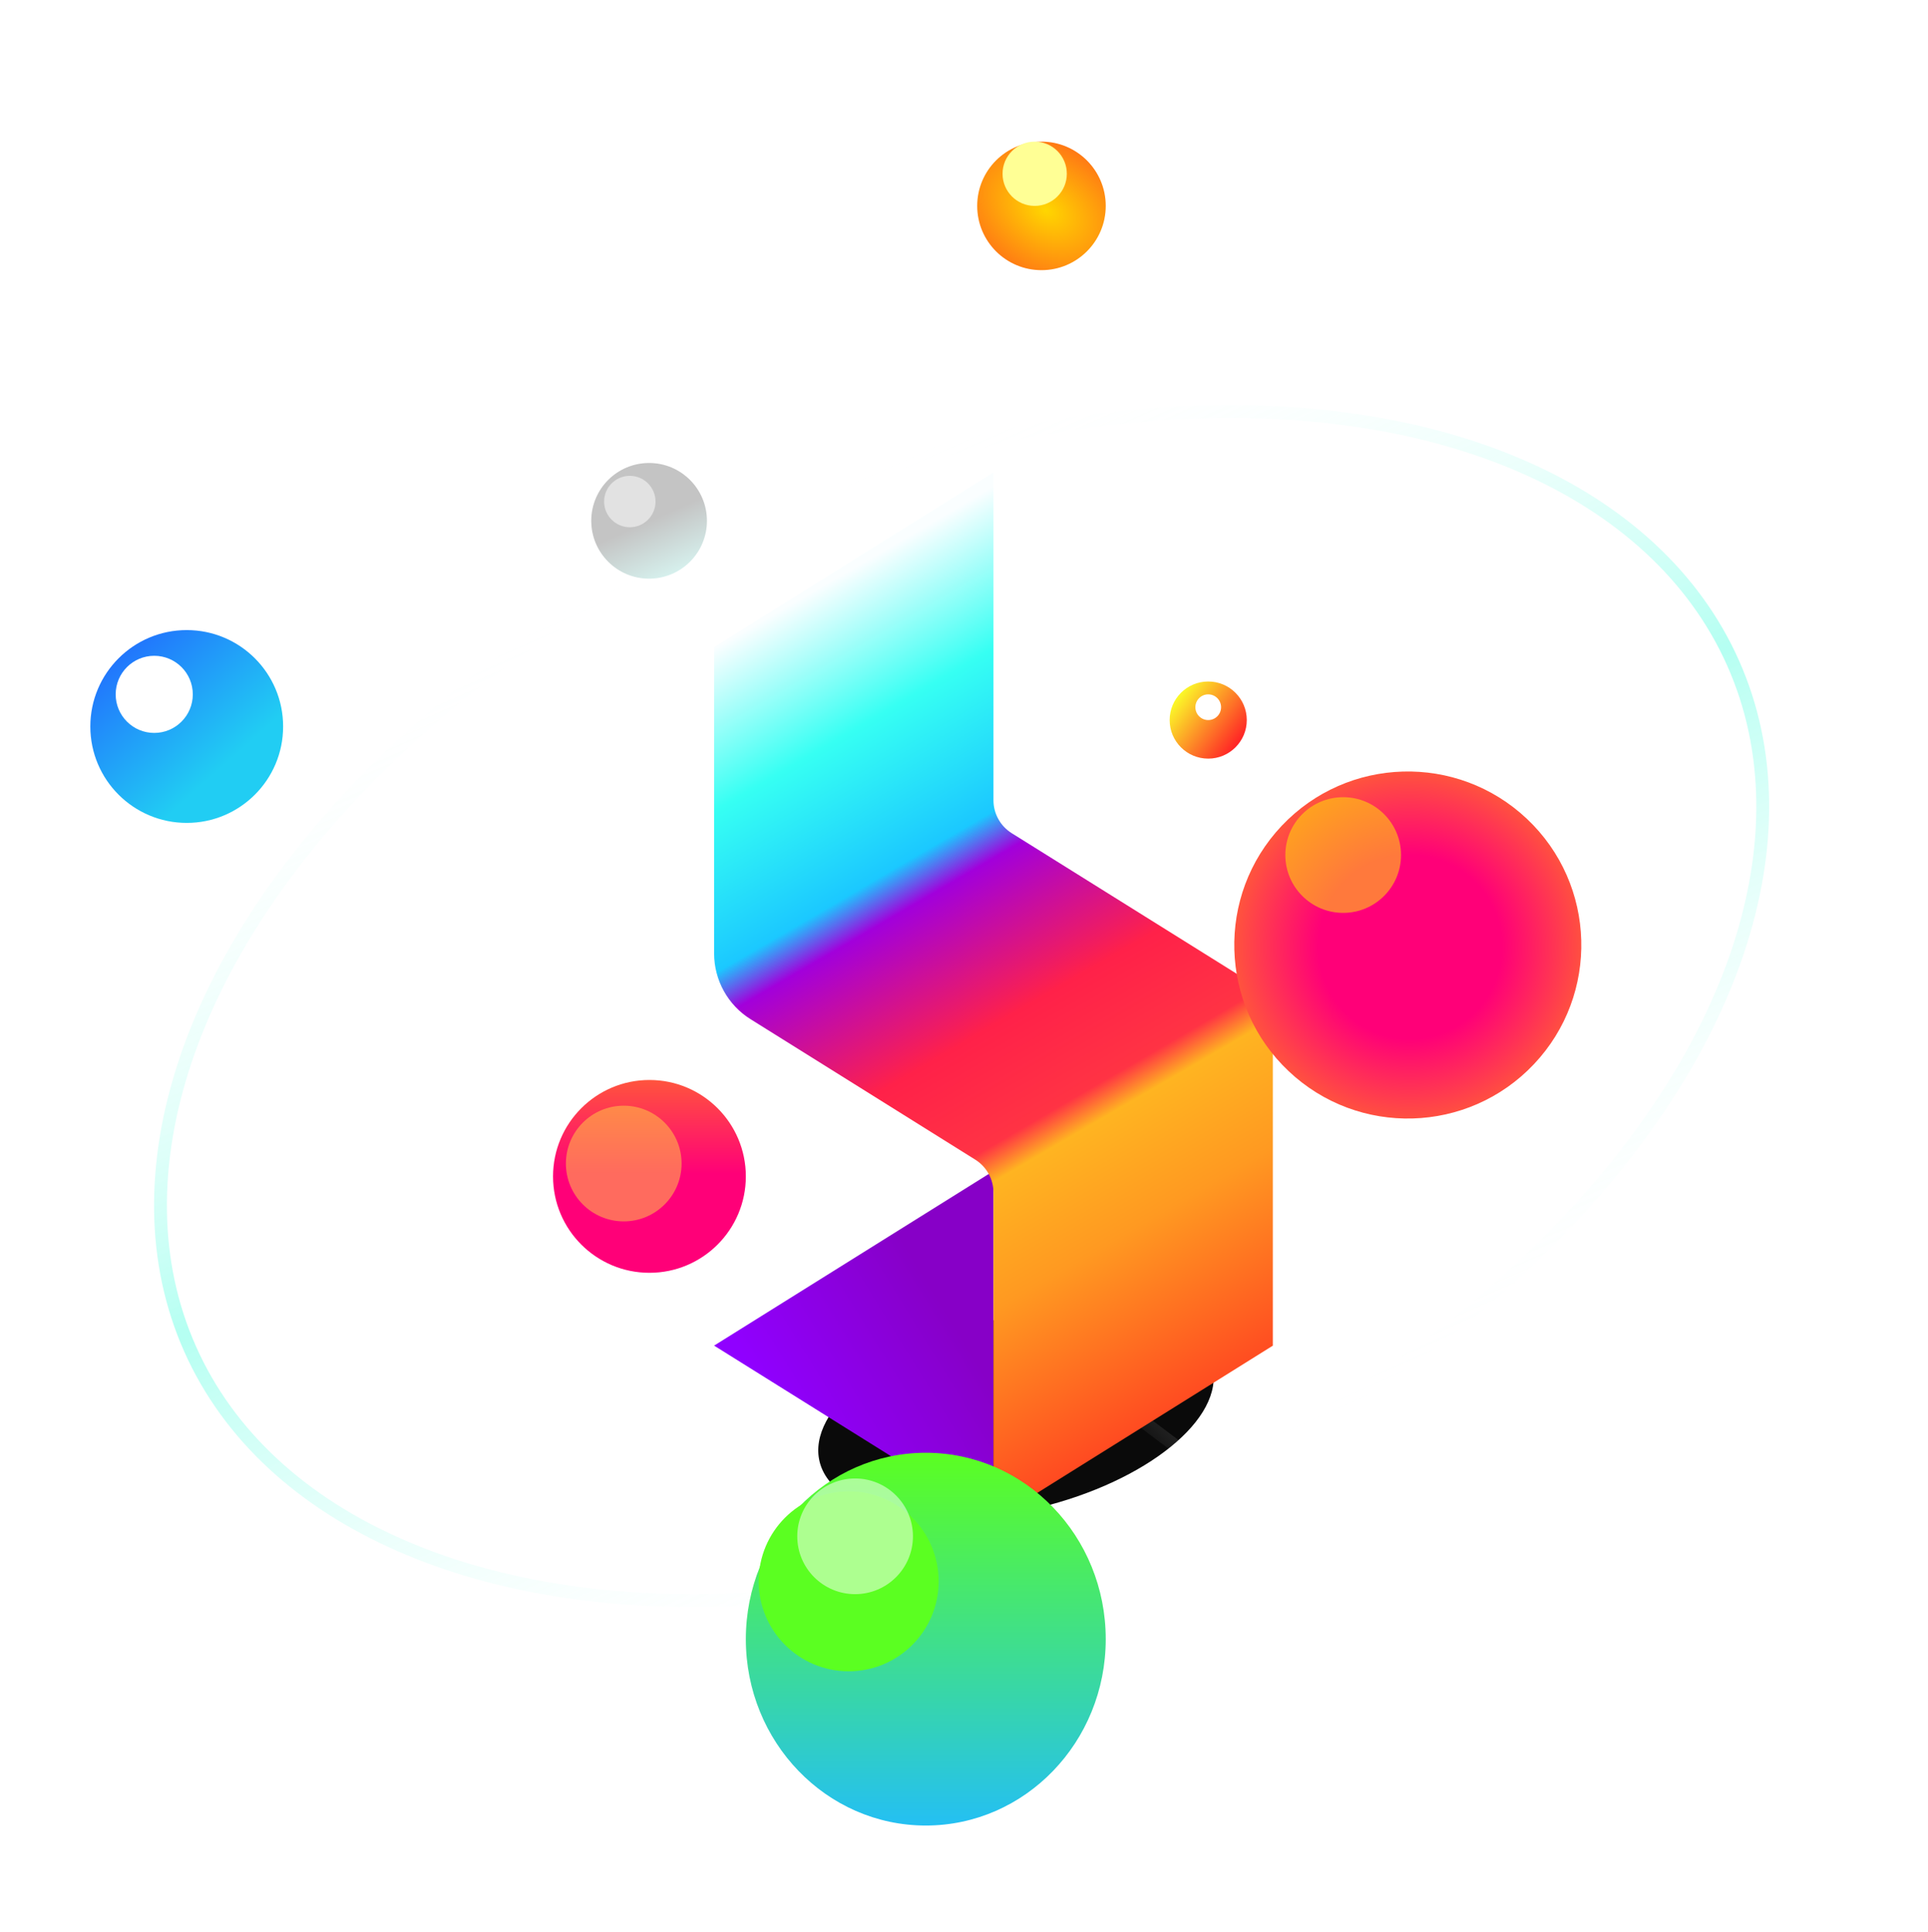 <svg width="540" height="541" viewBox="0 0 540 541" fill="none" xmlns="http://www.w3.org/2000/svg">
    <g filter="url(#filter0_f)">
        <ellipse cx="284.557" cy="396.013" rx="56.595" ry="27" transform="rotate(-13.598 284.557 396.013)" fill="#0A0A0A"/>
    </g>
    <ellipse opacity="0.3" cx="269.331" cy="281.754" rx="236.468" ry="148.819" transform="rotate(-23.966 269.331 281.754)" stroke="url(#paint0_linear)" stroke-width="3.6" stroke-linecap="round"/>
    <path opacity="0.5" d="M436.541 448.962C415.668 469.835 323.885 411.895 231.538 319.548C139.192 227.202 81.251 135.419 102.124 114.546C122.997 93.672 214.78 151.613 307.127 243.96C399.473 336.306 457.414 428.089 436.541 448.962Z" stroke="url(#paint1_linear)" stroke-width="3.6" stroke-linecap="round"/>
    <circle cx="52.299" cy="203.464" r="27" fill="url(#paint2_linear)"/>
    <g filter="url(#filter1_f)">
        <circle cx="43.2" cy="194.464" r="10.8" fill="white"/>
    </g>
    <circle cx="181.8" cy="145.864" r="16.2" fill="url(#paint3_linear)"/>
    <path d="M324.099 223.264L279.099 282.664" stroke="url(#paint4_linear)" stroke-width="1.44" stroke-miterlimit="10" stroke-linecap="round"/>
    <circle cx="181.899" cy="329.464" r="27" fill="url(#paint5_linear)"/>
    <path d="M200.008 376.857L278.254 327.953V425.761L200.008 376.857Z" fill="url(#paint6_linear)"/>
    <path d="M346.284 272.659L283.361 233.341C280.188 231.352 278.254 227.874 278.254 224.125V132.338L200.008 181.242V267.008C200.008 274.507 203.866 281.473 210.223 285.439L273.146 324.769C276.319 326.758 278.254 330.235 278.254 333.984V425.771L356.5 376.868V291.101C356.5 283.603 352.642 276.637 346.284 272.659Z" fill="url(#paint7_linear)"/>
    <circle cx="291.699" cy="57.664" r="18" fill="url(#paint8_radial)"/>
    <circle cx="291.699" cy="57.664" r="32.4" stroke="url(#paint9_linear)" stroke-width="1.44" stroke-linecap="round"/>
    <g filter="url(#filter2_f)">
        <circle cx="289.8" cy="48.664" r="9" fill="#FFFF95"/>
    </g>
    <g opacity="0.5" filter="url(#filter3_f)">
        <circle cx="176.4" cy="140.464" r="7.2" fill="white"/>
    </g>
    <g opacity="0.5" filter="url(#filter4_f)">
        <circle cx="174.699" cy="325.864" r="16.2" fill="#FFD643"/>
    </g>
    <circle cx="394.299" cy="264.664" r="48.6" transform="rotate(-46.63 394.299 264.664)" fill="url(#paint10_radial)"/>
    <g opacity="0.5" filter="url(#filter5_f)">
        <circle cx="376.201" cy="239.464" r="16.2" fill="#FFF200"/>
    </g>
    <ellipse cx="259.299" cy="459.064" rx="50.4" ry="52.2" fill="url(#paint11_linear)"/>
    <g filter="url(#filter6_f)">
        <circle cx="237.699" cy="442.864" r="25.2" fill="#5BFF21"/>
    </g>
    <g opacity="0.5" filter="url(#filter7_f)">
        <circle cx="239.499" cy="430.264" r="16.2" fill="white"/>
    </g>
    <circle cx="338.4" cy="201.664" r="10.8" fill="url(#paint12_linear)"/>
    <g filter="url(#filter8_f)">
        <circle cx="338.4" cy="198.064" r="3.6" fill="white"/>
    </g>
    <defs>
        <filter id="filter0_f" x="193.178" y="330.583" width="182.758" height="130.86" filterUnits="userSpaceOnUse" color-interpolation-filters="sRGB">
            <feFlood flood-opacity="0" result="BackgroundImageFix"/>
            <feBlend mode="normal" in="SourceGraphic" in2="BackgroundImageFix" result="shape"/>
            <feGaussianBlur stdDeviation="18" result="effect1_foregroundBlur"/>
        </filter>
        <filter id="filter1_f" x="18" y="169.264" width="50.4" height="50.4" filterUnits="userSpaceOnUse" color-interpolation-filters="sRGB">
            <feFlood flood-opacity="0" result="BackgroundImageFix"/>
            <feBlend mode="normal" in="SourceGraphic" in2="BackgroundImageFix" result="shape"/>
            <feGaussianBlur stdDeviation="7.2" result="effect1_foregroundBlur"/>
        </filter>
        <filter id="filter2_f" x="266.4" y="25.264" width="46.8" height="46.8" filterUnits="userSpaceOnUse" color-interpolation-filters="sRGB">
            <feFlood flood-opacity="0" result="BackgroundImageFix"/>
            <feBlend mode="normal" in="SourceGraphic" in2="BackgroundImageFix" result="shape"/>
            <feGaussianBlur stdDeviation="7.2" result="effect1_foregroundBlur"/>
        </filter>
        <filter id="filter3_f" x="162" y="126.064" width="28.8" height="28.8" filterUnits="userSpaceOnUse" color-interpolation-filters="sRGB">
            <feFlood flood-opacity="0" result="BackgroundImageFix"/>
            <feBlend mode="normal" in="SourceGraphic" in2="BackgroundImageFix" result="shape"/>
            <feGaussianBlur stdDeviation="3.6" result="effect1_foregroundBlur"/>
        </filter>
        <filter id="filter4_f" x="144.099" y="295.264" width="61.2" height="61.2" filterUnits="userSpaceOnUse" color-interpolation-filters="sRGB">
            <feFlood flood-opacity="0" result="BackgroundImageFix"/>
            <feBlend mode="normal" in="SourceGraphic" in2="BackgroundImageFix" result="shape"/>
            <feGaussianBlur stdDeviation="7.2" result="effect1_foregroundBlur"/>
        </filter>
        <filter id="filter5_f" x="345.6" y="208.864" width="61.2" height="61.2" filterUnits="userSpaceOnUse" color-interpolation-filters="sRGB">
            <feFlood flood-opacity="0" result="BackgroundImageFix"/>
            <feBlend mode="normal" in="SourceGraphic" in2="BackgroundImageFix" result="shape"/>
            <feGaussianBlur stdDeviation="7.2" result="effect1_foregroundBlur"/>
        </filter>
        <filter id="filter6_f" x="158.499" y="363.664" width="158.4" height="158.4" filterUnits="userSpaceOnUse" color-interpolation-filters="sRGB">
            <feFlood flood-opacity="0" result="BackgroundImageFix"/>
            <feBlend mode="normal" in="SourceGraphic" in2="BackgroundImageFix" result="shape"/>
            <feGaussianBlur stdDeviation="27" result="effect1_foregroundBlur"/>
        </filter>
        <filter id="filter7_f" x="208.899" y="399.664" width="61.2" height="61.2" filterUnits="userSpaceOnUse" color-interpolation-filters="sRGB">
            <feFlood flood-opacity="0" result="BackgroundImageFix"/>
            <feBlend mode="normal" in="SourceGraphic" in2="BackgroundImageFix" result="shape"/>
            <feGaussianBlur stdDeviation="7.2" result="effect1_foregroundBlur"/>
        </filter>
        <filter id="filter8_f" x="324" y="183.664" width="28.8" height="28.8" filterUnits="userSpaceOnUse" color-interpolation-filters="sRGB">
            <feFlood flood-opacity="0" result="BackgroundImageFix"/>
            <feBlend mode="normal" in="SourceGraphic" in2="BackgroundImageFix" result="shape"/>
            <feGaussianBlur stdDeviation="5.4" result="effect1_foregroundBlur"/>
        </filter>
        <linearGradient id="paint0_linear" x1="269.331" y1="132.935" x2="269.331" y2="430.573" gradientUnits="userSpaceOnUse">
            <stop stop-color="white" stop-opacity="0"/>
            <stop offset="0.484" stop-color="#06FFD2"/>
            <stop offset="1" stop-color="white" stop-opacity="0"/>
        </linearGradient>
        <linearGradient id="paint1_linear" x1="307.127" y1="243.96" x2="231.538" y2="319.548" gradientUnits="userSpaceOnUse">
            <stop stop-color="white" stop-opacity="0"/>
            <stop offset="0.484" stop-color="white"/>
            <stop offset="1" stop-color="white" stop-opacity="0"/>
        </linearGradient>
        <linearGradient id="paint2_linear" x1="62.303" y1="214.804" x2="26.876" y2="175.058" gradientUnits="userSpaceOnUse">
            <stop stop-color="#21CDF3"/>
            <stop offset="1" stop-color="#215FFF"/>
        </linearGradient>
        <linearGradient id="paint3_linear" x1="181.8" y1="145.864" x2="190.589" y2="165.757" gradientUnits="userSpaceOnUse">
            <stop stop-color="#C4C4C4"/>
            <stop offset="1" stop-color="#DCFFFB"/>
        </linearGradient>
        <linearGradient id="paint4_linear" x1="294.399" y1="235.864" x2="294.399" y2="282.664" gradientUnits="userSpaceOnUse">
            <stop offset="0.229" stop-color="white" stop-opacity="0"/>
            <stop offset="0.526" stop-color="white"/>
            <stop offset="0.854" stop-color="white" stop-opacity="0"/>
        </linearGradient>
        <linearGradient id="paint5_linear" x1="181.899" y1="357.387" x2="181.899" y2="302.464" gradientUnits="userSpaceOnUse">
            <stop offset="0.521" stop-color="#FF0078"/>
            <stop offset="1" stop-color="#FF543D"/>
        </linearGradient>
        <linearGradient id="paint6_linear" x1="253.899" y1="349.264" x2="207.099" y2="378.064" gradientUnits="userSpaceOnUse">
            <stop stop-color="#8700C7"/>
            <stop offset="1" stop-color="#9000FF"/>
        </linearGradient>
        <linearGradient id="paint7_linear" x1="199.899" y1="181.864" x2="325.899" y2="397.864" gradientUnits="userSpaceOnUse">
            <stop stop-color="#FAFEFF"/>
            <stop offset="0.157" stop-color="#36FFF3"/>
            <stop offset="0.314" stop-color="#1BC8FF"/>
            <stop offset="0.36" stop-color="#A200DB"/>
            <stop offset="0.522" stop-color="#FF2149"/>
            <stop offset="0.637" stop-color="#FF3344"/>
            <stop offset="0.673" stop-color="#FFB421"/>
            <stop offset="0.797" stop-color="#FF9921"/>
            <stop offset="1" stop-color="#FF4921"/>
        </linearGradient>
        <radialGradient id="paint8_radial" cx="0" cy="0" r="1" gradientUnits="userSpaceOnUse" gradientTransform="translate(292.984 58.95) rotate(-59.036) scale(37.485 53.976)">
            <stop stop-color="#FFD600"/>
            <stop offset="0.635" stop-color="#FF5E1A"/>
            <stop offset="1" stop-color="#FFAE28"/>
        </radialGradient>
        <linearGradient id="paint9_linear" x1="291.699" y1="25.264" x2="291.699" y2="90.064" gradientUnits="userSpaceOnUse">
            <stop stop-color="white" stop-opacity="0"/>
            <stop offset="0.484" stop-color="white"/>
            <stop offset="1" stop-color="white" stop-opacity="0"/>
        </linearGradient>
        <radialGradient id="paint10_radial" cx="0" cy="0" r="1" gradientUnits="userSpaceOnUse" gradientTransform="translate(394.299 265.494) rotate(-90) scale(49.431)">
            <stop offset="0.521" stop-color="#FF0078"/>
            <stop offset="1" stop-color="#FF543D"/>
        </radialGradient>
        <linearGradient id="paint11_linear" x1="259.299" y1="406.864" x2="259.299" y2="517.229" gradientUnits="userSpaceOnUse">
            <stop stop-color="#5BFF21"/>
            <stop offset="0" stop-color="#5BFF21"/>
            <stop offset="1" stop-color="#21BCFF"/>
        </linearGradient>
        <linearGradient id="paint12_linear" x1="327.6" y1="197.344" x2="344.88" y2="210.304" gradientUnits="userSpaceOnUse">
            <stop stop-color="#FBFF28"/>
            <stop offset="1" stop-color="#FF2626"/>
        </linearGradient>
    </defs>
</svg>
